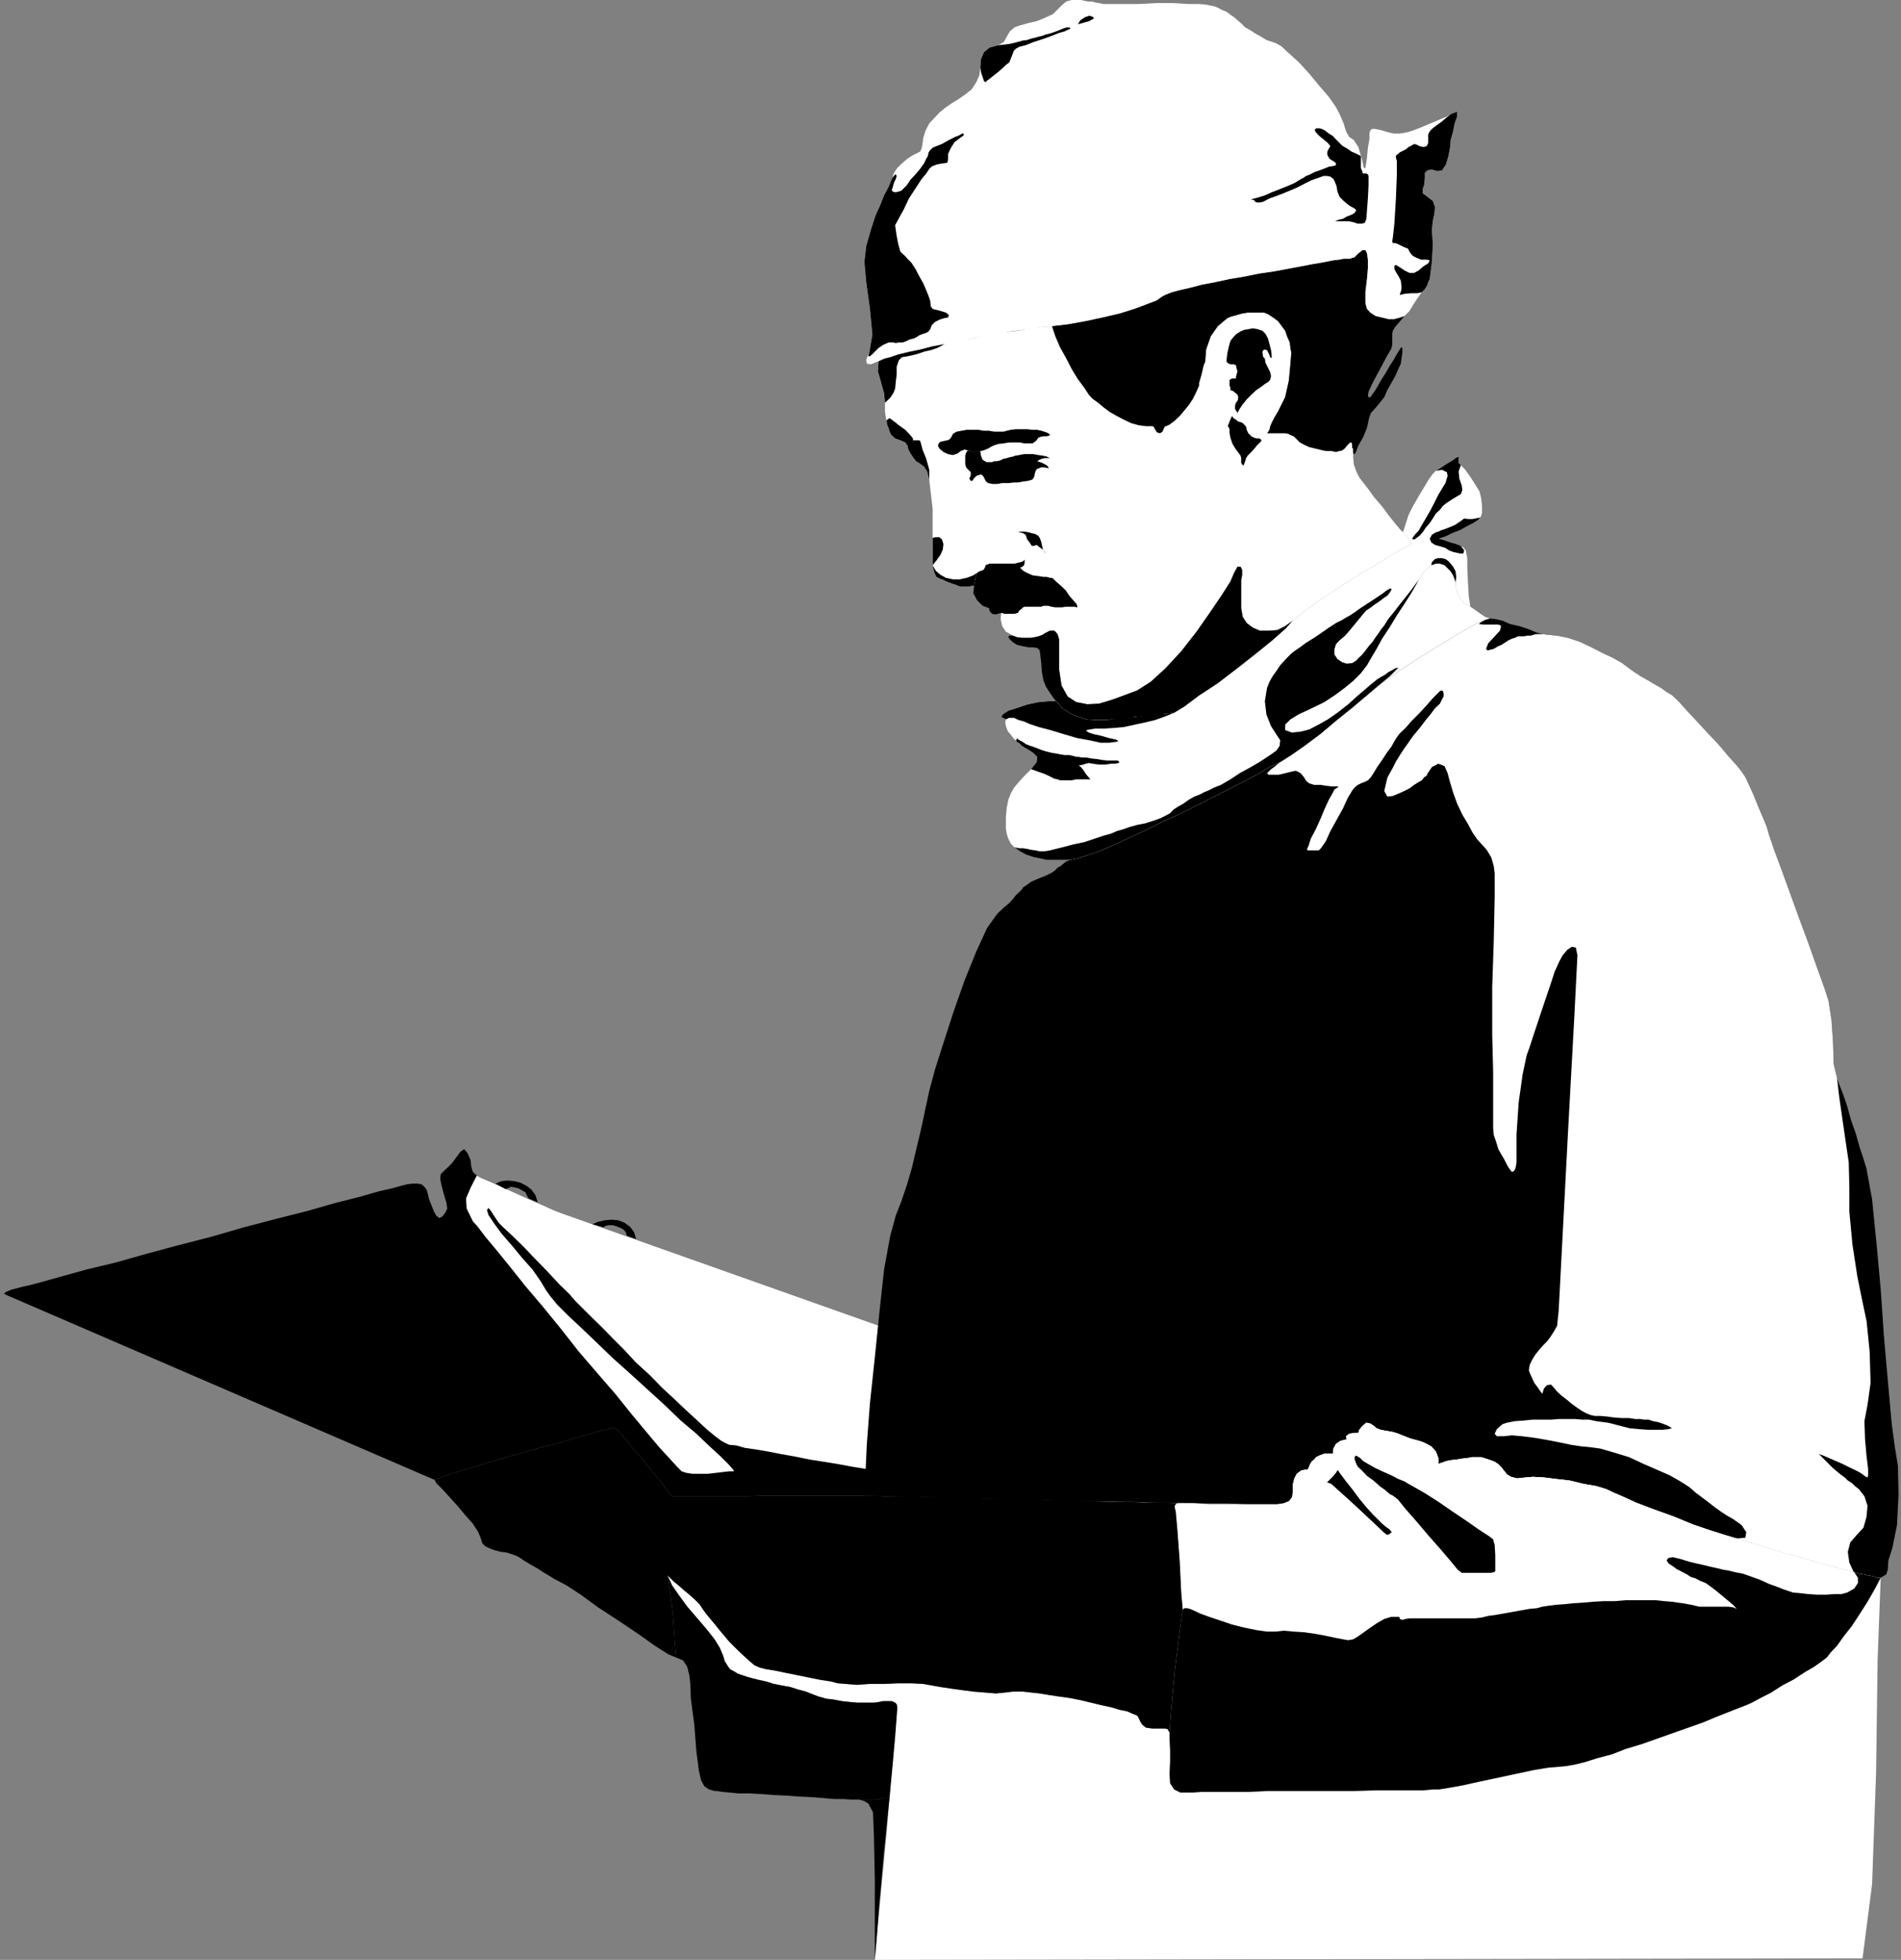 <?xml version="1.0" encoding="UTF-8" standalone="no"?>
<svg
   xmlns:ooo="http://xml.openoffice.org/svg/export"
   xmlns:dc="http://purl.org/dc/elements/1.1/"
   xmlns:cc="http://creativecommons.org/ns#"
   xmlns:rdf="http://www.w3.org/1999/02/22-rdf-syntax-ns#"
   xmlns:svg="http://www.w3.org/2000/svg"
   xmlns="http://www.w3.org/2000/svg"
   xmlns:sodipodi="http://sodipodi.sourceforge.net/DTD/sodipodi-0.dtd"
   xmlns:inkscape="http://www.inkscape.org/namespaces/inkscape"
   version="1.2"
   width="61.8mm"
   height="63.7mm"
   viewBox="0 0 6180 6370"
   preserveAspectRatio="xMidYMid"
   xml:space="preserve"
   id="svg157"
   sodipodi:docname="surgeon1.svg"
   style="fill-rule:evenodd;stroke-width:28.222;stroke-linejoin:round"
   inkscape:version="0.92.5 (2060ec1f9f, 2020-04-08)"><rect x="0" y="0" width="6180" height="6370" fill="#808080" stroke="none"/><sodipodi:namedview
   pagecolor="#ffffff"
   bordercolor="#666666"
   borderopacity="1"
   objecttolerance="10"
   gridtolerance="10"
   guidetolerance="10"
   inkscape:pageopacity="0"
   inkscape:pageshadow="2"
   inkscape:window-width="664"
   inkscape:window-height="487"
   id="namedview159"
   showgrid="false"
   inkscape:zoom="0.2102413"
   inkscape:cx="116.7874"
   inkscape:cy="120.37795"
   inkscape:window-x="0"
   inkscape:window-y="0"
   inkscape:window-maximized="0"
   inkscape:current-layer="svg157" />
 <defs
   class="ClipPathGroup"
   id="defs8">
  <clipPath
   id="presentation_clip_path"
   clipPathUnits="userSpaceOnUse">
   <rect
   x="0"
   y="0"
   width="21000"
   height="29700"
   id="rect2" />
  </clipPath>
  <clipPath
   id="presentation_clip_path_shrink"
   clipPathUnits="userSpaceOnUse">
   <rect
   x="21"
   y="29"
   width="20958"
   height="29641"
   id="rect5" />
  </clipPath>
 </defs>
 <defs
   class="TextShapeIndex"
   id="defs12">
  <g
   ooo:slide="id1"
   ooo:id-list="id3"
   id="g10" />
 </defs>
 <defs
   class="EmbeddedBulletChars"
   id="defs44">
  <g
   id="bullet-char-template-57356"
   transform="matrix(4.8828125e-4,0,0,-4.8828125e-4,0,0)">
   <path
   d="M 580,1141 1163,571 580,0 -4,571 Z"
   id="path14"
   inkscape:connector-curvature="0" />
  </g>
  <g
   id="bullet-char-template-57354"
   transform="matrix(4.8828125e-4,0,0,-4.8828125e-4,0,0)">
   <path
   d="M 8,1128 H 1137 V 0 H 8 Z"
   id="path17"
   inkscape:connector-curvature="0" />
  </g>
  <g
   id="bullet-char-template-10146"
   transform="matrix(4.8828125e-4,0,0,-4.8828125e-4,0,0)">
   <path
   d="M 174,0 602,739 174,1481 1456,739 Z M 1358,739 309,1346 659,739 Z"
   id="path20"
   inkscape:connector-curvature="0" />
  </g>
  <g
   id="bullet-char-template-10132"
   transform="matrix(4.8828125e-4,0,0,-4.8828125e-4,0,0)">
   <path
   d="M 2015,739 1276,0 H 717 l 543,543 H 174 v 393 h 1086 l -543,545 h 557 z"
   id="path23"
   inkscape:connector-curvature="0" />
  </g>
  <g
   id="bullet-char-template-10007"
   transform="matrix(4.8828125e-4,0,0,-4.8828125e-4,0,0)">
   <path
   d="m 0,-2 c -7,16 -16,29 -25,39 l 381,530 c -94,256 -141,385 -141,387 0,25 13,38 40,38 9,0 21,-2 34,-5 21,4 42,12 65,25 l 27,-13 111,-251 280,301 64,-25 24,25 c 21,-10 41,-24 62,-43 C 886,937 835,863 770,784 769,783 710,716 594,584 L 774,223 c 0,-27 -21,-55 -63,-84 l 16,-20 C 717,90 699,76 672,76 641,76 570,178 457,381 L 164,-76 c -22,-34 -53,-51 -92,-51 -42,0 -63,17 -64,51 -7,9 -10,24 -10,44 0,9 1,19 2,30 z"
   id="path26"
   inkscape:connector-curvature="0" />
  </g>
  <g
   id="bullet-char-template-10004"
   transform="matrix(4.8828125e-4,0,0,-4.8828125e-4,0,0)">
   <path
   d="M 285,-33 C 182,-33 111,30 74,156 52,228 41,333 41,471 c 0,78 14,145 41,201 34,71 87,106 158,106 53,0 88,-31 106,-94 l 23,-176 c 8,-64 28,-97 59,-98 l 735,706 c 11,11 33,17 66,17 42,0 63,-15 63,-46 V 965 c 0,-36 -10,-64 -30,-84 L 442,47 C 390,-6 338,-33 285,-33 Z"
   id="path29"
   inkscape:connector-curvature="0" />
  </g>
  <g
   id="bullet-char-template-9679"
   transform="matrix(4.8828125e-4,0,0,-4.8828125e-4,0,0)">
   <path
   d="M 813,0 C 632,0 489,54 383,161 276,268 223,411 223,592 c 0,181 53,324 160,431 106,107 249,161 430,161 179,0 323,-54 432,-161 108,-107 162,-251 162,-431 0,-180 -54,-324 -162,-431 C 1136,54 992,0 813,0 Z"
   id="path32"
   inkscape:connector-curvature="0" />
  </g>
  <g
   id="bullet-char-template-8226"
   transform="matrix(4.8828125e-4,0,0,-4.8828125e-4,0,0)">
   <path
   d="m 346,457 c -73,0 -137,26 -191,78 -54,51 -81,114 -81,188 0,73 27,136 81,188 54,52 118,78 191,78 73,0 134,-26 185,-79 51,-51 77,-114 77,-187 0,-75 -25,-137 -76,-188 -50,-52 -112,-78 -186,-78 z"
   id="path35"
   inkscape:connector-curvature="0" />
  </g>
  <g
   id="bullet-char-template-8211"
   transform="matrix(4.8828125e-4,0,0,-4.8828125e-4,0,0)">
   <path
   d="M -4,459 H 1135 V 606 H -4 Z"
   id="path38"
   inkscape:connector-curvature="0" />
  </g>
  <g
   id="bullet-char-template-61548"
   transform="matrix(4.8828125e-4,0,0,-4.8828125e-4,0,0)">
   <path
   d="m 173,740 c 0,163 58,303 173,419 116,115 255,173 419,173 163,0 302,-58 418,-173 116,-116 174,-256 174,-419 0,-163 -58,-303 -174,-418 C 1067,206 928,148 765,148 601,148 462,206 346,322 231,437 173,577 173,740 Z"
   id="path41"
   inkscape:connector-curvature="0" />
  </g>
 </defs>
 <g
   id="g49"
   transform="translate(-7410,-11665)">
  <g
   id="id2"
   class="Master_Slide">
   <g
   id="bg-id2"
   class="Background" />
   <g
   id="bo-id2"
   class="BackgroundObjects" />
  </g>
 </g>
 <g
   class="SlideGroup"
   id="g155"
   transform="translate(-7410,-11665)">
  <g
   id="g153">
   <g
   id="container-id1">
    <g
   id="id1"
   class="Slide"
   clip-path="url(#presentation_clip_path)">
     <g
   class="Page"
   id="g149">
      <g
   class="Graphic"
   id="g147">
       <g
   id="id3">
        <rect
   class="BoundingBox"
   x="7410"
   y="11665"
   width="6180"
   height="6370"
   id="rect51"
   style="fill:none;stroke:none" />
        <defs
   id="defs56">
         <clipPath
   id="clip_path_1"
   clipPathUnits="userSpaceOnUse">
          <path
   d="m 7410,11665 h 6179 v 6369 H 7410 Z"
   id="path53"
   inkscape:connector-curvature="0" />
         </clipPath>
        </defs>
        <g
   clip-path="url(#clip_path_1)"
   id="g144">
         <path
   d="m 9229,15606 1256,445 33,7 38,13 43,15 46,15 46,16 43,17 38,16 33,15 15,8 21,7 22,10 26,10 28,11 28,12 33,13 33,10 35,13 33,13 36,10 36,10 35,10 33,8 33,7 33,5 61,8 64,8 61,7 58,8 51,5 46,5 35,5 26,3 20,5 25,7 28,11 28,12 28,10 23,13 20,10 13,10 -5,11 -28,12 -46,18 -55,18 -59,15 -53,15 -41,11 -23,5 v 0 h -46 -53 l -61,-3 h -69 l -76,-2 h -81 l -86,-3 -89,-2 h -94 l -97,-3 -99,-3 -99,-2 -99,-3 -99,-2 -97,-3 -97,-2 h -17 -28 -36 -40 -46 -51 -53 -54 l -53,2 h -54 -48 -43 -38 -31 -20 -13 l -10,-10 -20,-28 -28,-35 -33,-41 -36,-41 -28,-35 -23,-26 -12,-7 -8,2 -20,5 -31,8 -35,10 -46,13 -48,15 -54,13 -53,15 -53,15 -54,15 -48,16 -43,12 -36,11 -28,10 -18,7 -7,3 -1390,-600 -10,-5 5,-5 18,-8 38,-10 23,-5 45,-12 64,-18 76,-21 92,-22 99,-28 104,-28 109,-28 107,-31 107,-28 99,-25 91,-26 79,-20 63,-18 44,-10 25,-7 23,-6 18,-2 h 15 l 13,2 7,6 5,5 5,7 3,10 5,21 8,20 7,18 8,15 10,8 10,-5 10,-13 6,-13 -3,-20 -8,-26 -7,-27 -5,-23 2,-16 10,-10 11,-10 15,-15 15,-20 13,-18 12,-8 11,13 10,23 2,20 5,18 13,12 15,8 31,13 40,18 44,20 45,20 41,18 33,15 z"
   id="path58"
   inkscape:connector-curvature="0"
   style="fill:#000000;stroke:none" />
         <path
   d="m 11872,16449 -13,-10 -20,-10 -23,-13 -28,-10 -28,-12 -28,-11 -25,-7 -20,-5 -26,-3 -35,-5 -46,-5 -51,-5 -58,-8 -61,-7 -64,-8 -61,-8 -33,-5 -33,-7 -33,-8 -35,-10 -36,-10 -36,-10 -33,-13 -35,-13 -33,-10 -33,-13 -28,-12 -28,-11 -26,-10 -22,-10 -21,-7 -15,-8 -33,-15 -38,-16 -43,-17 -46,-16 -46,-15 -43,-15 -38,-13 -33,-7 -1256,-445 -20,-8 -33,-15 -41,-18 -45,-20 -44,-20 -40,-18 -31,-13 -15,-8 -20,39 -15,35 2,33 20,41 16,18 25,33 36,43 43,53 51,64 56,66 58,71 58,74 61,71 59,68 53,66 49,59 43,51 35,38 23,25 13,13 15,5 20,3 h 26 25 l 26,-3 25,-3 18,-2 h 15 l -2,-5 -16,-18 -25,-25 -36,-33 -43,-41 -51,-43 -53,-51 -56,-51 -56,-51 -56,-50 -53,-51 -48,-46 -44,-41 -35,-35 -23,-28 -13,-18 -18,-30 -27,-39 -34,-38 -33,-40 -33,-38 -25,-34 -18,-27 -5,-16 5,-7 8,10 13,20 12,18 15,15 28,26 36,35 41,43 40,41 38,41 31,30 20,23 13,13 18,18 25,25 31,30 35,36 38,38 38,41 44,40 40,41 41,38 38,36 36,33 30,28 28,23 20,15 13,7 13,6 23,2 28,8 35,5 41,7 41,8 45,8 49,10 45,7 49,8 43,8 43,7 38,8 31,8 28,5 17,5 18,5 26,5 30,2 33,6 38,5 41,5 43,5 43,2 41,5 43,3 38,5 38,3 33,2 h 26 l 23,3 h 15 18 28 38 48 l 51,-3 h 56 61 l 61,-2 h 61 l 58,-3 h 56 l 51,-3 h 43 l 36,-2 25,-3 15,-2 23,-5 33,-8 38,-10 44,-10 45,-8 44,-7 40,-6 z"
   id="path60"
   inkscape:connector-curvature="0"
   style="fill:#ffffff;stroke:none" />
         <path
   d="m 9021,15512 18,-8 20,-2 23,2 20,5 21,11 15,12 13,18 7,23 -30,-13 -10,-20 -23,-13 -23,-5 -18,8 z"
   id="path62"
   inkscape:connector-curvature="0"
   style="fill:#000000;stroke:none" />
         <path
   d="m 9336,15644 18,-8 23,-5 20,-2 23,2 20,8 18,13 13,17 7,23 -30,-10 -3,-10 -5,-8 -10,-7 -13,-5 -15,-5 h -12 l -11,2 -7,5 z"
   id="path64"
   inkscape:connector-curvature="0"
   style="fill:#000000;stroke:none" />
         <path
   d="m 10830,12725 11,33 15,35 20,36 18,35 20,33 21,28 15,23 12,13 18,13 18,15 20,15 23,13 23,12 23,11 25,7 23,3 h 13 8 l 5,2 2,5 8,13 10,3 8,-5 7,-16 16,-7 17,-13 16,-15 15,-18 15,-18 13,-20 10,-20 10,-23 v -8 l 8,-28 7,-30 5,-11 3,-40 15,-43 23,-33 31,-26 12,-5 18,-5 18,-5 18,-3 h 17 18 18 l 13,5 17,11 16,12 12,16 11,15 7,20 8,18 2,18 3,15 -3,38 -5,53 -12,54 -23,46 -13,22 -8,16 -5,12 -2,10 -5,8 -3,3 h 3 12 11 12 10 11 l 10,2 10,5 8,3 7,7 13,13 15,8 15,7 21,5 12,3 13,3 13,2 h 15 l 13,3 10,-3 10,-2 8,-6 10,-12 8,-8 h 5 l 2,10 v 8 l 3,2 v 0 6 22 l 2,23 8,23 10,20 10,13 18,23 20,28 26,30 23,31 20,25 15,18 10,10 8,8 8,10 5,8 5,7 2,3 v 0 2 l -5,3 -15,8 -36,20 -50,30 -61,36 -64,41 -61,40 -53,38 -41,33 -25,18 -26,13 -28,2 h -28 l -23,-10 -20,-15 -13,-20 -5,-28 v -48 -28 -16 l 3,-15 v -18 l -5,-10 h -10 l -11,20 -12,28 -28,44 -38,56 -44,63 -50,64 -51,55 -48,44 -44,28 -40,15 -41,15 -43,13 -38,2 -36,-7 -28,-18 -20,-36 -8,-53 v -36 -22 -21 -18 l -5,-17 -10,-11 h -15 l -16,8 -7,5 -13,5 -13,3 -12,2 h -16 -15 l -15,-2 -13,-5 -23,-13 -12,-18 -5,-23 2,-20 -18,3 h -12 l -8,-8 -2,-10 -21,-8 -18,-18 -12,-22 2,-26 -15,3 h -15 -16 l -12,-5 -10,-3 -13,-5 -8,-3 -10,-5 -13,-5 -10,-5 -7,-15 -5,-23 v -20 -21 -22 -26 -43 -51 l -6,-51 -5,-43 -7,-28 -10,-15 -13,-10 -13,-8 -10,-13 -8,-12 -7,-13 -3,-13 -7,-10 -16,-7 -17,-6 -13,-12 -5,-10 -3,-11 -5,-12 -2,-13 -3,-15 -2,-15 v -16 -12 l -3,-31 -10,-36 -10,-35 2,-33 13,-5 18,-8 23,-7 28,-6 30,-7 33,-8 36,-10 38,-8 48,-10 48,-7 49,-11 48,-7 43,-5 41,-8 38,-5 z"
   id="path66"
   inkscape:connector-curvature="0"
   style="fill:#ffffff;stroke:none" />
         <path
   d="m 10889,14460 23,-5 33,-10 38,-13 46,-20 50,-23 56,-26 56,-28 59,-27 56,-28 55,-28 51,-26 49,-25 40,-21 33,-20 26,-13 15,-7 33,-21 43,-30 51,-38 53,-43 51,-41 43,-38 33,-28 18,-15 20,-13 39,-28 50,-33 61,-38 59,-36 56,-33 43,-23 25,-7 18,2 23,5 25,11 31,7 30,10 26,11 20,5 15,2 31,3 35,7 39,13 38,18 35,18 36,17 28,16 20,15 18,13 23,15 23,13 20,12 23,13 18,13 17,10 11,10 15,15 25,28 31,33 35,38 36,38 30,36 28,31 16,20 12,18 13,28 15,33 13,33 15,35 13,31 8,28 7,20 10,30 21,56 28,77 30,83 33,89 28,79 23,64 13,40 10,64 5,74 2,68 11,46 7,20 13,33 13,38 12,44 16,45 12,43 13,39 10,33 18,99 15,150 13,142 5,71 5,76 13,148 13,144 10,74 10,61 2,94 -5,99 -15,74 -13,41 -2,30 -5,15 -18,11 h -5 -8 l -7,-3 -11,-3 -12,-2 -13,-3 -15,-2 -15,-5 -51,-13 -56,-15 -59,-18 -58,-15 -53,-16 -46,-15 -36,-10 -23,-8 h -2 l -33,-10 -48,-15 -59,-20 -63,-26 -64,-23 -58,-22 -46,-21 -28,-12 -23,-11 -33,-10 -41,-7 -45,-11 -44,-5 -40,-5 -36,-2 -23,2 -28,3 -20,-5 -13,-8 -12,-15 -6,-8 -10,-10 -12,-8 -13,-5 -15,-5 -16,-5 h -15 -15 l -15,3 -18,2 -18,3 -18,2 -15,3 -13,5 -10,3 -2,5 v -23 l -8,-21 -15,-17 -21,-11 -12,-5 -18,-5 -18,-5 -18,-7 -20,-8 -15,-5 -15,-3 -13,-2 -15,-3 -13,-5 -8,-7 -12,-8 -13,-3 -13,11 -10,12 -3,10 h -12 l -18,3 -10,8 2,10 -20,5 -15,10 -8,15 -2,16 h -18 l -13,2 -13,5 -10,5 -7,8 -8,7 -5,8 -3,8 -5,10 h -2 -5 l -13,2 -15,11 -8,15 -5,20 v 23 0 l -3,18 -10,13 -17,7 -21,3 h -46 -53 l -61,-3 h -69 l -76,-2 h -81 l -86,-3 -89,-2 h -94 l -97,-3 -99,-3 -99,-2 -99,-3 -99,-2 -97,-3 -97,-2 3,-61 5,-107 10,-132 16,-150 15,-147 15,-138 20,-109 18,-66 18,-46 18,-53 17,-58 13,-56 13,-54 10,-45 8,-39 5,-22 7,-33 18,-67 28,-88 33,-102 36,-102 38,-94 35,-76 33,-46 21,-20 18,-15 12,-13 10,-13 11,-10 7,-7 5,-8 8,-5 18,-13 18,-8 17,-7 13,-5 10,-5 10,-5 11,-8 7,-8 10,-5 8,-7 10,-8 13,-5 h 7 -5 l -5,3 z"
   id="path68"
   inkscape:connector-curvature="0"
   style="fill:#000000;stroke:none" />
         <path
   d="m 10254,18035 12,-137 26,-272 22,-272 13,-140 -2,-10 -5,-5 -11,-5 h -12 -16 l -15,3 -15,2 h -15 -18 -20 l -23,-2 -28,-3 -26,-5 -25,-3 -25,-7 -21,-8 -20,-8 -26,-7 -25,-8 -28,-5 -25,-5 -26,-8 -23,-5 -20,-5 -18,-5 -15,-5 -15,-5 -13,-8 -13,-7 -7,-10 -10,-16 -5,-17 -11,-26 -17,-28 -26,-33 -30,-35 -31,-36 -28,-38 -23,-33 -15,-33 8,8 12,12 16,13 17,15 18,15 18,16 15,15 10,15 13,18 21,25 25,31 28,33 30,30 28,26 23,20 18,8 20,5 31,5 33,7 40,8 39,8 35,7 33,5 23,6 25,2 36,3 41,-3 h 48 l 46,-2 h 43 l 38,2 28,5 28,5 33,5 36,5 38,5 38,3 35,3 31,-3 25,-3 h 13 20 l 26,3 28,3 30,5 33,5 36,5 35,7 33,8 33,8 33,7 26,8 25,5 18,8 13,5 5,5 7,15 6,10 12,10 21,3 h 22 18 l 10,2 6,11 v 20 l 2,36 v 40 l -2,38 2,31 13,20 20,10 h 26 15 l 28,-2 h 40 51 61 l 64,-3 h 68 71 72 71 l 66,-2 h 61 51 45 l 31,-3 h 20 l 31,-5 45,-8 54,-12 61,-13 61,-13 56,-12 48,-8 38,-3 20,-2 28,-5 33,-8 41,-13 46,-12 46,-18 50,-15 51,-18 51,-18 51,-18 48,-17 43,-18 38,-15 33,-13 26,-10 18,-8 28,-15 35,-18 36,-23 38,-20 35,-23 31,-18 25,-18 16,-12 12,-16 21,-22 22,-31 26,-33 25,-38 26,-41 23,-40 20,-38 -10,266 -5,369 -13,361 -31,241 z"
   id="path70"
   inkscape:connector-curvature="0"
   style="fill:#ffffff;stroke:none" />
         <path
   d="m 13438,16775 -51,-13 -56,-15 -59,-18 -58,-15 -53,-16 -46,-15 -36,-10 -23,-8 h 3 l 25,-2 3,-18 -15,-23 -28,-20 -18,-10 -20,-13 -21,-15 -23,-18 -20,-15 -20,-15 -18,-16 -15,-10 -21,-13 -30,-17 -41,-18 -46,-20 -45,-21 -49,-15 -45,-13 -38,-5 -23,-2 -33,-5 -38,-8 -41,-8 -41,-7 -40,-5 -33,-3 -26,3 h -23 l -7,-8 7,-15 18,-16 15,-5 26,-5 28,-2 30,-3 h 31 30 l 23,-2 h 18 15 20 l 23,2 h 23 l 23,5 23,3 15,2 13,3 30,8 28,7 31,3 28,2 h 28 20 l 18,-2 12,-3 -7,-5 -10,-5 -13,-5 -15,-5 -16,-3 -15,-5 h -15 l -13,-2 h -15 l -20,-3 h -23 l -26,-2 -22,-3 -23,-2 h -18 l -13,-3 -13,-5 -15,-8 -15,-10 -18,-13 -18,-15 -17,-13 -13,-12 -8,-10 -12,-13 -13,2 -10,11 -5,17 -8,-10 -8,-12 -10,-13 -12,-26 -6,-15 3,-18 8,-17 10,-16 12,-15 13,-15 13,-13 10,-13 13,-20 10,-18 2,-20 3,-28 10,-191 20,-383 21,-384 10,-198 -5,-25 -13,-3 -15,10 -15,18 -10,18 -16,35 -15,46 -18,53 -18,54 -17,51 -13,40 -10,28 -13,61 -13,92 -7,104 v 91 l -3,18 -5,10 -7,3 -8,-10 -8,-13 -5,-10 -5,-10 -8,-13 -10,-18 -7,-23 -8,-23 -2,-23 v -63 -119 l -3,-120 v -71 -86 l 5,-148 3,-145 v -76 l -3,-23 -8,-28 -15,-25 -18,-20 -12,-13 -16,-23 -15,-28 -18,-30 -17,-36 -13,-36 -10,-33 -8,-30 -10,-23 -20,-8 -21,11 -15,22 -2,6 -8,5 -8,10 -12,7 -13,8 -13,10 -15,8 -15,7 -26,11 -18,2 -10,-18 10,-43 8,-15 10,-18 10,-20 13,-21 13,-20 13,-18 10,-15 10,-13 10,-12 13,-16 15,-20 15,-18 15,-20 16,-15 7,-15 5,-8 v -10 l -2,-8 -5,-2 -5,2 -8,8 -15,15 -20,23 -23,25 -26,26 -20,23 -18,17 -10,13 -8,13 -10,18 -15,20 -15,23 -16,23 -12,20 -10,15 -8,8 -10,5 -13,5 -10,5 -10,8 -8,10 -15,25 -15,33 -21,38 -20,36 -15,33 -16,23 -7,7 h -10 -13 -13 l -2,-5 5,-10 7,-23 16,-30 15,-33 15,-36 13,-28 13,-23 5,-10 7,-5 5,-2 v -3 h -5 -15 l -18,-2 -20,-3 h -20 l -16,-5 -10,-8 -7,-12 -11,-13 -15,-8 -15,3 -20,5 -21,5 h -23 -10 l -5,-5 5,-5 8,-8 10,-7 13,-11 10,-7 33,-21 43,-30 51,-38 51,-43 51,-41 45,-38 33,-28 18,-15 20,-13 39,-28 50,-33 61,-38 59,-36 56,-33 43,-23 25,-7 18,2 23,5 25,11 31,7 30,10 26,11 20,5 15,2 31,3 35,7 39,13 38,18 35,18 36,17 28,16 20,15 18,13 23,15 23,13 20,12 23,13 18,13 17,10 11,10 15,15 25,28 31,33 35,38 36,38 30,36 28,31 16,20 12,18 13,28 15,33 13,33 15,35 13,31 8,28 7,20 10,30 21,56 28,77 30,83 33,89 28,79 23,64 13,40 10,64 5,74 2,68 11,46 7,61 15,104 16,109 2,82 v 78 l 10,107 16,104 15,74 15,71 10,99 3,102 -10,71 -10,53 2,59 5,56 5,40 v 21 l -2,7 -5,-2 -11,-8 -7,-5 -15,-8 -21,-10 -20,-10 -23,-10 -23,-10 -18,-8 -15,-5 13,13 15,15 18,18 18,15 10,8 10,7 10,10 13,8 10,10 13,10 10,13 8,10 10,31 -3,35 -10,36 -23,25 -20,23 -8,31 5,35 13,28 z"
   id="path72"
   inkscape:connector-curvature="0"
   style="fill:#ffffff;stroke:none" />
         <path
   d="m 13438,16775 -51,-13 -56,-15 -59,-18 -58,-15 -53,-16 -46,-15 -36,-10 -23,-8 h -2 l -33,-10 -48,-15 -59,-20 -63,-26 -64,-23 -58,-22 -46,-21 -28,-12 -23,-11 -33,-10 -41,-7 -45,-11 -44,-5 -40,-5 -36,-2 -23,2 -28,3 -20,-5 -13,-8 -12,-15 -6,-8 -10,-10 -12,-8 -13,-5 -15,-5 -16,-5 h -15 -15 l -15,3 -18,2 -18,3 -18,2 -15,3 -13,5 -10,3 -2,5 v -23 l -8,-21 -15,-17 -21,-11 -12,-5 -18,-5 -18,-5 -18,-7 -20,-8 -15,-5 -15,-3 -13,-2 -15,-3 -13,-5 -8,-7 -12,-8 -13,-3 -13,11 -10,12 -3,10 h -12 l -18,3 -10,8 2,10 -20,5 -15,10 -8,15 -2,16 h -18 l -13,2 -13,5 -10,5 -7,8 -8,7 -5,8 -3,8 -5,10 h -2 -5 l -13,2 -15,11 -8,15 -5,20 v 23 25 33 l 13,28 33,21 20,5 15,10 13,10 13,10 7,10 11,13 5,10 7,8 10,10 13,15 15,21 16,20 17,20 16,18 15,18 13,10 17,15 11,10 12,11 15,10 18,10 10,10 8,13 3,13 2,7 8,3 10,-3 13,-2 h 12 26 33 38 38 36 30 l 23,-3 20,-5 23,-3 28,-5 28,-5 28,-5 28,-5 23,-2 18,-5 20,-3 23,-3 28,-2 28,-3 33,-2 33,-3 35,-2 h 36 l 36,-3 h 33 33 30 l 28,3 25,2 21,3 15,2 28,5 25,6 h 26 25 23 20 l 16,2 12,5 -12,-13 -18,-15 -18,-15 -18,-15 -17,-13 -18,-13 -18,-7 -15,-8 -16,-5 -12,-8 -10,-5 -13,-7 -10,-5 -8,-6 -10,-7 -8,-5 -7,-10 5,-8 15,-3 25,6 16,5 17,5 21,5 23,5 20,5 23,5 20,5 18,3 20,5 26,5 28,10 28,10 28,13 28,10 20,8 15,5 15,5 23,2 26,3 30,2 h 28 l 28,-2 h 23 l 18,-5 23,-13 12,-18 v -17 z"
   id="path74"
   inkscape:connector-curvature="0"
   style="fill:#ffffff;stroke:none" />
         <path
   d="m 11212,17296 5,-72 12,-129 16,-127 10,-71 v 0 l -5,-54 -5,-104 -8,-107 -5,-55 -3,-11 v -7 l 3,-5 7,-5 3,2 h 51 l 48,3 h 46 43 38 36 30 28 l 21,-3 17,-7 10,-13 3,-18 v 0 -23 l 5,-20 8,-15 15,-11 13,-2 h 5 2 l 5,-10 3,-8 5,-8 8,-7 7,-8 10,-5 13,-5 13,-2 h 18 l 2,-16 8,-15 15,-10 20,-5 -2,-10 10,-8 18,-3 h 12 l 3,-10 10,-12 13,-11 13,3 12,8 8,7 13,5 15,3 13,2 15,3 15,5 20,8 18,7 18,5 18,5 12,5 21,11 15,17 8,21 v 23 l 2,-5 10,-3 13,-5 15,-3 18,-2 18,-3 18,-2 15,-3 h 15 15 l 16,5 15,5 13,5 12,8 10,10 6,8 12,15 13,8 20,5 28,-3 23,-2 36,2 40,5 44,5 45,11 41,7 33,10 23,11 28,12 46,21 58,22 64,23 63,26 59,20 48,15 33,10 h 2 l 23,8 36,10 46,15 53,16 58,15 59,18 56,15 51,13 15,5 15,2 13,3 12,2 11,3 7,3 h 8 5 l -20,38 -23,40 -26,41 -25,38 -26,33 -22,31 -21,22 -12,16 -16,12 -25,18 -31,18 -35,23 -38,20 -36,23 -35,18 -28,15 -18,8 -26,10 -33,13 -38,15 -43,18 -48,17 -51,18 -51,18 -51,18 -50,15 -46,18 -46,12 -41,13 -33,8 -28,5 -20,2 -38,3 -48,8 -56,12 -61,13 -61,13 -54,12 -45,8 -31,5 h -20 l -31,3 h -45 -51 -61 l -66,2 h -71 -72 -71 -68 l -64,3 h -61 -51 -40 l -28,2 h -15 -26 l -20,-10 -13,-20 -2,-31 2,-38 v -40 l -2,-36 z"
   id="path76"
   inkscape:connector-curvature="0"
   style="fill:#ffffff;stroke:none" />
         <path
   d="m 11959,16920 2,7 8,3 10,-3 13,-2 h 12 26 33 38 38 36 30 l 23,-3 20,-5 23,-3 28,-5 28,-5 28,-5 28,-5 23,-2 18,-5 20,-3 23,-3 28,-2 28,-3 33,-2 33,-3 35,-2 h 36 l 36,-3 h 33 33 30 l 28,3 25,2 21,3 15,2 28,5 25,6 h 26 25 23 20 l 16,2 12,5 -12,-13 -18,-15 -18,-15 -18,-15 -17,-13 -18,-13 -18,-7 -15,-8 -16,-5 -12,-8 -10,-5 -13,-7 -10,-5 -8,-6 -10,-7 -8,-5 -7,-10 5,-8 15,-3 25,6 16,5 17,5 21,5 23,5 20,5 23,5 20,5 18,3 20,5 26,5 28,10 28,10 28,13 28,10 20,8 15,5 15,5 23,2 26,3 30,2 h 28 l 28,-2 h 23 l 18,-5 23,-13 12,-18 v -17 l -12,-18 v 0 l 15,5 15,2 13,3 12,2 11,3 7,3 h 8 5 l -20,38 -23,40 -26,41 -25,38 -26,33 -22,31 -21,22 -12,16 -16,12 -25,18 -31,18 -35,23 -38,20 -36,23 -35,18 -28,15 -18,8 -26,10 -33,13 -38,15 -43,18 -48,17 -51,18 -51,18 -51,18 -50,15 -46,18 -46,12 -41,13 -33,8 -28,5 -20,2 -38,3 -48,8 -56,12 -61,13 -61,13 -54,12 -45,8 -31,5 h -20 l -31,3 h -45 -51 -61 l -66,2 h -71 -72 -71 -68 l -64,3 h -61 -51 -40 l -28,2 h -15 -26 l -20,-10 -13,-20 -2,-31 2,-38 v -40 l -2,-36 v -20 l 5,-72 12,-129 16,-127 10,-71 5,-5 h 10 l 8,2 12,5 21,10 30,11 36,12 38,13 40,10 39,8 35,5 h 28 l 26,-3 33,3 33,2 35,5 33,6 33,7 26,5 17,3 16,-3 17,-10 18,-13 21,-15 22,-15 23,-13 23,-7 z"
   id="path78"
   inkscape:connector-curvature="0"
   style="fill:#000000;stroke:none" />
         <path
   d="m 9608,17052 23,10 13,20 7,28 3,26 2,50 11,84 7,89 8,61 7,31 11,20 15,10 18,5 h 7 l 18,3 23,2 30,3 h 36 l 38,2 38,3 43,2 41,3 41,2 38,3 35,3 h 31 l 23,2 h 18 10 12 13 13 15 l 13,-2 12,-3 h 11 l 10,-3 10,-106 8,-89 5,-66 2,-31 -2,-10 -5,-5 -11,-5 h -12 -16 l -15,3 -15,2 h -15 -18 -20 l -23,-2 -28,-3 -26,-5 -25,-3 -25,-7 -21,-8 -20,-8 -26,-7 -25,-8 -28,-5 -25,-5 -26,-8 -23,-5 -20,-5 -18,-5 -15,-5 -15,-5 -13,-8 -13,-7 -7,-10 -10,-16 -5,-17 -11,-26 -17,-28 -26,-33 -30,-35 -31,-36 -28,-38 -23,-33 -15,-33 10,63 8,74 5,74 z"
   id="path80"
   inkscape:connector-curvature="0"
   style="fill:#000000;stroke:none" />
         <path
   d="m 11819,16422 -5,-13 v -10 l 5,-3 13,8 10,10 17,10 23,13 26,12 25,11 23,12 20,8 13,8 18,10 35,20 44,28 45,31 49,33 40,28 31,20 13,10 5,18 2,33 v 33 20 l -5,3 -10,2 h -18 -18 -20 -18 -12 -8 l -13,-10 -23,-28 -35,-41 -38,-43 -38,-45 -36,-41 -25,-31 -16,-12 -10,-5 -15,-13 -18,-13 -20,-18 -21,-15 -17,-18 -13,-12 z"
   id="path82"
   inkscape:connector-curvature="0"
   style="fill:#000000;stroke:none" />
         <path
   d="m 11745,16462 8,-10 5,-8 h 2 l 3,5 8,11 15,20 20,25 23,31 23,28 23,25 18,18 10,10 12,10 11,8 7,8 3,2 h -3 l -2,3 -8,5 h -5 l -10,-8 -21,-20 -30,-28 -33,-31 -36,-33 -28,-25 -22,-20 -13,-5 -3,2 5,-5 8,-8 z"
   id="path84"
   inkscape:connector-curvature="0"
   style="fill:#000000;stroke:none" />
         <path
   d="m 12441,13728 -15,-2 -20,-5 -26,-11 -30,-10 -31,-7 -25,-11 -23,-5 -18,-2 -15,5 -15,8 -5,5 13,2 h 12 15 13 10 l 8,3 v 7 l -3,10 -12,13 -26,28 -7,18 5,5 20,-5 13,-8 12,-5 11,-7 12,-8 11,-5 10,-3 10,-5 h 10 10 l 10,-2 h 11 l 10,-3 7,-2 h 13 10 z"
   id="path86"
   inkscape:connector-curvature="0"
   style="fill:#000000;stroke:none" />
         <path
   d="m 10203,17514 h 12 13 13 15 l 13,-2 12,-3 h 11 l 10,-3 -18,176 -15,168 -10,127 -5,58 v -102 -157 l -3,-148 -3,-73 -7,-13 -8,-15 -13,-8 z"
   id="path88"
   inkscape:connector-curvature="0"
   style="fill:#000000;stroke:none" />
         <path
   d="m 11976,12692 -15,5 -18,5 h -20 l -20,-5 -21,-5 -17,-11 -11,-12 -5,-18 v -38 l 5,-41 3,-35 v -28 l -3,-21 -5,-10 h -10 l -10,8 -8,7 -7,8 -8,2 -7,3 h -8 -13 l -15,3 -18,2 -15,3 -26,5 -30,5 -36,7 -43,8 -43,8 -48,7 -49,10 -48,8 -46,10 -43,8 -38,10 -35,8 -26,7 -20,8 -10,5 -18,13 -31,12 -43,16 -48,15 -56,13 -56,12 -56,10 -51,6 11,33 15,35 20,36 18,35 20,33 21,28 15,23 12,13 18,13 18,15 20,15 23,13 23,12 23,11 25,7 23,3 h 13 8 l 5,2 2,5 8,13 10,3 8,-5 7,-16 16,-7 17,-13 16,-15 15,-18 15,-18 13,-20 10,-20 10,-23 v -8 l 8,-28 7,-30 5,-11 3,-40 15,-43 23,-33 31,-26 12,-5 18,-5 18,-5 18,-3 h 17 18 18 l 13,5 17,11 16,12 12,16 11,15 7,20 8,18 2,18 3,15 -3,38 -5,53 -12,54 -23,46 -13,22 -8,16 -5,12 -2,10 -5,8 -3,3 h 3 12 11 12 10 11 l 10,2 10,5 8,3 7,7 13,13 15,8 15,7 21,5 12,3 13,3 13,2 h 15 l 13,3 10,-3 10,-2 8,-6 10,-12 8,-8 h 5 l 2,10 v 8 l 3,2 v 0 6 7 l 2,5 5,-2 3,-8 7,-18 16,-28 12,-30 5,-23 3,-13 5,-12 10,-11 13,-15 8,-10 12,-15 10,-23 13,-23 13,-23 10,-23 8,-17 2,-16 3,-20 v -15 l -3,-3 -7,10 -8,13 -10,18 -13,20 -13,23 -15,23 -10,18 -10,17 -8,11 -7,10 h -6 l -2,-5 2,-13 13,-28 23,-43 23,-43 15,-26 3,-12 v -13 -10 -13 l 2,-10 8,-13 13,-15 z"
   id="path90"
   inkscape:connector-curvature="0"
   style="fill:#000000;stroke:none" />
         <path
   d="m 10431,13225 -7,-28 -10,-15 -13,-10 -13,-8 -10,-13 -8,-12 -7,-13 -3,-13 -7,-10 -16,-7 -17,-6 -13,-12 -5,-10 -3,-11 -5,-12 -2,-13 5,-5 5,-3 7,5 8,6 15,12 21,15 17,18 8,10 v 6 0 h 3 5 7 5 l 3,2 2,5 6,23 12,30 10,36 z"
   id="path92"
   inkscape:connector-curvature="0"
   style="fill:#000000;stroke:none" />
         <path
   d="m 10566,13062 h 10 15 l 16,3 h 18 l 17,3 h 16 15 l 10,-3 13,-3 17,-2 h 18 18 l 18,2 h 15 l 13,3 10,3 13,5 5,5 v 2 l -10,3 h -11 l -10,2 -7,3 -5,8 -6,5 -7,5 h -10 -11 -7 l -13,-3 h -18 -17 l -18,3 -18,2 -15,5 -10,5 -8,5 -8,3 -7,3 -10,2 h -11 -10 -10 l -10,-2 -10,-3 -8,3 -5,2 -10,8 -15,5 -16,-3 -15,-7 -13,-11 -5,-10 3,-7 5,-5 13,-3 10,-2 7,-3 6,-8 5,-10 12,-7 16,-3 17,-3 z"
   id="path94"
   inkscape:connector-curvature="0"
   style="fill:#000000;stroke:none" />
         <path
   d="m 10589,13525 5,-3 5,-2 h 3 l 5,-3 5,-7 2,-8 5,-2 8,-3 h 8 7 13 13 12 13 8 7 l 11,-3 10,-2 7,-3 5,-5 v 10 l -2,8 -5,5 -8,3 10,10 13,7 18,8 23,3 12,2 h 11 l 10,3 h 5 l 5,2 10,10 15,13 16,15 12,18 13,15 10,11 3,7 v 5 0 h -3 l -5,-2 h -10 -10 -10 l -11,2 h -10 -12 l -13,-2 -10,-3 h -8 -8 l -7,3 h -5 -10 -16 -12 -11 l -5,2 -5,5 -7,5 -5,8 -11,3 h -15 -18 l -10,-3 -18,5 -12,-2 -8,-8 -2,-10 -21,-8 -18,-18 -12,-22 2,-26 3,-13 2,-12 3,-10 z"
   id="path96"
   inkscape:connector-curvature="0"
   style="fill:#000000;stroke:none" />
         <path
   d="m 10485,12780 -38,8 -36,10 -33,8 -30,7 -28,6 -23,7 -18,8 -13,5 -2,33 10,35 10,36 3,31 17,-16 10,-15 6,-15 2,-21 3,-25 v -25 l 7,-21 10,-10 13,-2 15,-3 21,-5 23,-8 22,-5 21,-7 15,-8 z"
   id="path98"
   inkscape:connector-curvature="0"
   style="fill:#000000;stroke:none" />
         <path
   d="m 10589,13525 -15,10 -21,8 -23,5 h -22 l -23,-5 -18,-10 -15,-13 -10,-18 5,23 7,15 10,5 13,5 10,5 8,3 13,5 10,3 12,5 h 16 15 l 15,-3 3,-13 2,-12 3,-10 z"
   id="path100"
   inkscape:connector-curvature="0"
   style="fill:#000000;stroke:none" />
         <path
   d="m 11397,12839 3,-26 5,-22 5,-18 10,-13 10,-10 13,-8 12,-5 13,-2 15,-3 16,3 15,5 10,10 8,15 5,18 5,20 2,16 v 7 3 l -5,-3 -2,-7 -8,-16 -10,-2 -5,7 2,16 6,7 2,13 5,10 5,10 5,10 3,13 -3,13 -7,7 -10,6 -13,10 -15,10 -16,15 -15,15 -13,16 -10,15 -7,13 -8,-13 v -10 l 3,-10 5,-6 2,-7 v -8 l -2,-5 -8,-7 -8,-6 h -2 l -5,-2 v -8 l -3,-7 v -11 -7 l 8,-5 h 7 6 v -5 l 2,-8 3,-10 -3,-10 -2,-10 -8,-3 h -10 l -5,-2 -5,-3 z"
   id="path102"
   inkscape:connector-curvature="0"
   style="fill:#000000;stroke:none" />
         <path
   d="m 11415,13017 5,7 8,5 7,6 8,2 7,3 5,5 6,7 2,10 5,11 10,10 10,5 8,2 h 8 l 5,3 2,5 -5,5 -10,10 -8,10 -10,11 -7,7 -5,5 -5,8 -3,10 -3,8 -2,5 h -3 l -2,-3 -3,-5 v -7 -8 l -2,-8 -5,-7 -10,-13 -11,-18 -7,-20 -3,-18 v -10 l -2,-5 -3,-5 v -3 l 3,-5 2,-7 5,-11 z"
   id="path104"
   inkscape:connector-curvature="0"
   style="fill:#000000;stroke:none" />
         <path
   d="m 10442,13502 v -20 -21 -22 -26 l 10,-2 h 12 l 8,7 5,15 -2,18 -8,18 -13,18 z"
   id="path106"
   inkscape:connector-curvature="0"
   style="fill:#000000;stroke:none" />
         <path
   d="m 10719,13393 h 10 12 l 13,2 10,3 10,2 11,6 5,7 5,13 2,10 3,13 5,10 5,5 -10,-13 -10,-7 -10,-8 -8,3 h -8 l -7,-11 -8,-10 -3,-10 -2,-5 -8,-5 -10,-3 z"
   id="path108"
   inkscape:connector-curvature="0"
   style="fill:#000000;stroke:none" />
         <path
   d="m 10556,13129 10,2 h 10 10 11 l 2,15 5,13 13,8 h 18 l 7,-3 h 8 l 10,-2 13,-6 10,-2 10,-3 10,-2 8,-3 13,-2 15,-3 h 15 15 l 16,3 15,2 13,3 10,5 h -16 l -10,2 -7,3 -8,5 15,5 10,5 8,5 5,8 -15,-3 h -10 l -8,3 -7,3 -3,5 -3,10 -2,10 -5,8 -5,2 -10,3 -16,2 -15,3 h -15 l -15,2 h -13 -10 l -16,3 h -15 l -15,-3 -8,-7 -5,-11 -5,-7 -5,-3 -10,3 -5,2 -3,3 -5,5 -5,8 h -5 l -2,-3 -3,-5 3,-5 2,-8 v -5 l -2,-5 -3,-2 -5,-5 -5,-6 -3,-10 v -7 -11 -10 l 3,-10 z"
   id="path110"
   inkscape:connector-curvature="0"
   style="fill:#000000;stroke:none" />
         <path
   d="m 10843,13944 10,10 10,13 16,10 17,10 21,8 25,8 31,2 h 35 l 13,-2 h 20 l 26,-3 30,-5 33,-3 33,-2 33,-5 31,-3 33,-20 48,-36 61,-40 64,-49 61,-48 53,-43 43,-38 23,-26 -25,18 -26,13 -28,2 h -28 l -23,-10 -20,-15 -13,-20 -5,-28 v -48 -28 -16 l 3,-15 v -18 l -5,-10 h -10 l -11,20 -12,28 -28,44 -38,56 -44,63 -50,64 -51,55 -48,44 -44,28 -40,15 -41,15 -43,13 -38,2 -36,-7 -28,-18 -20,-36 -8,-53 v -36 -22 -21 -18 l -5,-17 -10,-11 h -15 l -16,8 -7,5 -13,5 -13,3 -12,2 h -16 -15 l -15,-2 -13,-5 h -10 l -5,2 3,8 10,10 15,10 13,3 10,2 15,3 h 15 l 13,2 8,8 2,15 3,26 2,28 5,28 8,20 8,13 7,10 8,12 z"
   id="path112"
   inkscape:connector-curvature="0"
   style="fill:#000000;stroke:none" />
         <path
   d="m 9608,17052 -5,-56 -5,-74 -8,-74 -10,-63 8,8 12,12 16,13 17,15 18,15 18,16 15,15 10,15 13,18 21,25 25,31 28,33 30,30 28,26 23,20 18,8 20,5 31,5 33,7 40,8 39,8 35,7 33,5 23,6 25,2 36,3 41,-3 h 48 l 46,-2 h 43 l 38,2 28,5 28,5 33,5 36,5 38,5 38,3 35,3 31,-3 25,-3 h 13 20 l 26,3 28,3 30,5 33,5 36,5 35,7 33,8 33,8 33,7 26,8 25,5 18,8 13,5 5,5 7,15 6,10 12,10 21,3 h 22 18 l 10,2 6,11 5,-72 12,-129 16,-127 10,-71 v 0 l -5,-54 -5,-104 -8,-107 -5,-55 -3,-11 v -7 l 3,-5 7,-5 3,2 -53,-2 h -59 l -58,-3 h -61 l -64,-2 -63,-3 h -64 l -66,-3 -68,-2 h -67 l -68,-3 -66,-2 h -66 l -69,-3 h -63 l -67,-2 h -17 -28 -36 -40 -46 -51 -53 -54 l -53,2 h -54 -48 -43 -38 -31 -20 -13 l -10,-10 -20,-28 -28,-35 -33,-41 -36,-41 -28,-35 -23,-26 -12,-7 -8,2 -20,5 -31,8 -35,10 -46,13 -48,15 -54,13 -53,15 -53,15 -54,15 -48,16 -43,12 -36,11 -28,10 -18,7 -7,3 5,10 18,18 23,25 28,31 25,30 25,28 18,28 8,20 5,16 10,10 15,7 16,6 20,5 18,2 15,5 15,5 10,5 16,11 20,12 23,13 20,13 20,12 18,11 10,5 28,15 46,30 56,41 66,43 64,43 55,39 44,28 z"
   id="path114"
   inkscape:connector-curvature="0"
   style="fill:#000000;stroke:none" />
         <path
   d="m 10271,12333 13,-33 15,-28 8,-20 5,-10 2,-10 6,-11 7,-10 10,-10 11,-10 12,-10 15,-10 16,-8 10,-5 5,-10 3,-15 2,-18 8,-26 12,-23 16,-17 17,-18 18,-15 23,-16 20,-12 23,-16 21,-17 15,-23 10,-23 3,-25 2,-26 13,-23 18,-15 25,-8 18,-10 10,-18 10,-17 15,-13 13,-5 18,-5 18,-5 23,-5 20,-8 18,-8 15,-7 10,-10 18,-18 15,-13 18,-5 h 20 10 l 13,3 10,2 h 13 l 10,3 13,2 13,3 h 12 23 36 48 l 53,-3 h 54 l 48,3 h 38 l 23,2 13,3 12,2 13,5 15,8 13,5 13,10 12,8 11,10 12,10 13,13 18,10 15,10 18,10 18,11 15,5 15,5 18,10 25,23 33,30 33,36 33,40 31,36 23,33 12,23 13,30 8,26 10,18 15,10 15,23 11,38 7,30 h 5 l 5,-33 3,-33 5,-28 v -20 l 3,-8 5,-5 h 10 l 15,3 8,2 10,3 7,2 11,3 10,2 h 10 10 l 13,-2 15,-3 20,-7 21,-8 23,-10 20,-8 23,-10 18,-7 12,-8 13,-5 8,-3 v 3 13 l -8,22 -5,26 -8,28 -2,25 -5,26 -8,28 -13,20 -15,2 -20,-5 -13,3 -8,8 v 17 l -2,21 -5,15 v 13 l 13,10 20,15 7,20 -2,23 -5,21 -3,30 3,48 -3,56 -7,56 -5,10 -3,10 -8,13 -10,10 -15,21 -13,20 -12,20 -16,16 -15,5 -18,5 h -20 l -20,-5 -21,-5 -17,-11 -11,-12 -5,-18 v -38 l 5,-41 3,-35 v -28 l -3,-21 -5,-10 h -10 l -10,8 -8,7 -7,8 -8,2 -7,3 h -8 -13 l -15,3 -18,2 -15,3 -26,5 -30,5 -36,7 -43,8 -43,8 -48,7 -49,10 -48,8 -46,10 -43,8 -38,10 -35,8 -26,7 -20,8 -10,5 -18,13 -31,12 -43,16 -48,15 -56,13 -56,12 -56,10 -51,6 -28,2 -30,5 -36,5 -40,5 -41,8 -43,8 -43,7 -44,8 -43,10 -43,8 -38,10 -38,7 -31,8 -28,10 -23,5 -15,8 -25,10 -13,-2 -2,-13 10,-23 10,-59 -8,-83 -12,-87 -6,-66 6,-51 15,-53 15,-46 z"
   id="path116"
   inkscape:connector-curvature="0"
   style="fill:#ffffff;stroke:none" />
         <path
   d="m 12253,13675 -25,7 -43,23 -56,33 -59,36 -61,38 -50,33 -39,28 -20,13 28,-23 18,-18 10,-10 -10,2 -10,6 -13,7 -10,8 -13,7 -13,8 -12,10 -10,8 -8,7 -33,28 -31,28 -33,26 -33,23 -30,17 -31,16 -28,7 -28,3 -22,-8 v -18 l 17,-17 26,-16 43,-20 41,-20 35,-23 31,-23 28,-23 25,-25 20,-26 16,-28 15,-25 18,-33 25,-38 23,-38 25,-38 21,-33 15,-26 10,-18 8,-12 10,-16 13,-12 10,-8 15,-5 h 13 l 15,5 10,10 10,10 8,13 5,13 3,10 2,20 8,23 15,23 23,13 15,10 18,13 15,10 z"
   id="path118"
   inkscape:connector-curvature="0"
   style="fill:#ffffff;stroke:none" />
         <path
   d="m 10680,14003 -2,10 2,12 6,16 10,12 10,13 15,13 13,13 15,7 20,13 13,13 -2,17 -18,23 -23,23 -18,20 -15,18 -10,18 -8,20 -5,26 -3,30 v 38 l 3,18 5,15 8,16 12,12 18,13 18,10 23,8 23,5 23,5 h 25 25 26 l 23,-5 33,-10 38,-13 46,-20 50,-23 56,-26 56,-28 59,-27 56,-28 55,-28 51,-26 49,-25 40,-21 33,-20 26,-13 15,-7 33,-21 43,-30 51,-38 51,-43 51,-41 45,-38 33,-28 18,-15 28,-23 18,-18 10,-10 -10,2 -10,6 -13,7 -10,8 -13,7 -13,8 -12,10 -10,8 -8,7 -33,28 -31,28 -33,26 -33,23 -30,17 -31,16 -28,7 -28,3 -22,-8 v -18 l 17,-17 26,-16 43,-20 41,-20 35,-23 31,-23 28,-23 25,-25 20,-26 16,-28 15,-25 18,-33 25,-38 23,-38 25,-38 21,-33 15,-26 10,-18 8,-12 10,-16 13,-12 10,-8 15,-5 h 13 l 15,5 10,10 10,10 8,13 5,13 3,10 2,20 8,23 15,23 23,13 -5,-33 -3,-49 -2,-45 v -31 l -3,-15 -2,-10 -8,-10 -8,-5 -15,-6 -18,-5 -20,-7 -18,-5 8,-3 15,-5 20,-10 26,-10 23,-13 20,-10 15,-10 8,-8 5,-15 v -23 l -3,-25 -5,-21 -12,-20 -18,-28 -18,-25 -13,-13 -5,-5 -2,-3 v -2 -8 -8 -2 l -5,2 -5,3 -11,8 -17,10 -18,12 -18,11 -10,10 -13,18 -15,25 -18,30 -18,31 -15,30 -10,31 -8,25 8,8 8,10 5,8 5,7 2,3 v 0 2 l -5,3 -15,8 -36,20 -50,30 -61,36 -64,41 -61,40 -53,38 -41,33 -23,26 -43,38 -53,43 -61,48 -64,49 -61,40 -48,36 -33,20 -26,3 -30,5 -33,2 -36,3 -30,5 -28,3 h -23 l -13,2 h -35 l -31,-2 -25,-8 -21,-8 -17,-10 -16,-10 -10,-13 -10,-10 h -23 l -33,3 -35,7 -33,11 -31,10 -18,12 -5,8 z"
   id="path120"
   inkscape:connector-curvature="0"
   style="fill:#ffffff;stroke:none" />
         <path
   d="m 10597,11884 2,-26 10,-23 18,-15 28,-8 20,-2 21,-3 20,-5 18,-5 15,-2 15,-5 13,-3 10,-3 10,-2 13,-5 13,-3 15,-5 13,-5 12,-5 8,-3 8,-2 h 7 l 3,2 v 3 l -8,3 -10,5 -18,5 -25,10 -28,10 -31,10 -25,10 -20,5 -11,6 -7,7 -5,13 -5,13 -3,7 -2,5 -11,8 -10,10 -15,13 -13,10 -12,10 -11,8 -5,5 -5,-3 -5,-15 -5,-15 z"
   id="path122"
   inkscape:connector-curvature="0"
   style="fill:#000000;stroke:none" />
         <path
   d="m 10914,11744 8,-13 15,-10 15,-5 13,5 v 5 l -15,8 -18,5 z"
   id="path124"
   inkscape:connector-curvature="0"
   style="fill:#000000;stroke:none" />
         <path
   d="m 10236,12811 10,-59 -8,-83 -12,-87 -6,-66 6,-51 15,-53 15,-46 15,-33 13,-33 15,-28 8,-20 5,-10 8,-10 h 2 l 3,5 -3,10 -5,10 -3,10 -2,8 -3,7 3,6 10,2 8,-2 10,-3 8,-8 10,-10 12,-18 16,-17 15,-18 13,-18 7,-15 5,-8 3,-13 5,-7 8,-8 12,-5 18,-7 23,-13 20,-10 13,-5 10,-6 h 5 v 6 l -10,7 -20,15 -13,21 -8,18 v 17 l -2,11 -15,2 -18,3 -18,7 -8,8 -10,15 -15,18 -13,20 -15,23 -13,20 -10,21 -7,15 -13,23 -8,15 -7,13 2,15 3,20 5,26 7,25 16,15 7,8 13,13 13,20 12,23 13,23 10,23 8,20 5,15 2,18 6,8 7,2 13,3 23,7 10,8 -3,8 -12,2 -16,5 -15,8 -10,10 -5,13 -5,7 -8,5 -10,3 -13,5 -7,5 -10,5 -13,3 -10,5 -13,5 h -13 l -10,2 -8,-2 h -15 l -18,8 -15,10 -12,12 -11,11 -7,5 -3,-3 z"
   id="path126"
   inkscape:connector-curvature="0"
   style="fill:#000000;stroke:none" />
         <path
   d="m 11847,12229 h 5 l 5,3 2,5 v 5 25 l -2,41 -3,40 -2,28 -5,13 -10,3 h -13 l -15,-5 -16,-3 h -17 -16 -10 l 13,-5 13,-3 12,-7 13,-5 10,-5 5,-5 3,-6 -5,-5 -18,-10 -18,-15 -13,-13 -7,-17 -3,-18 -5,-13 -5,-10 -10,-8 -10,-2 h -13 l -13,5 -15,5 -13,5 -20,10 -25,13 -31,13 -30,12 -28,10 -21,11 -10,2 h -10 l -5,-2 -5,-6 -10,-2 20,-5 26,-8 22,-10 26,-10 25,-10 23,-10 18,-11 13,-7 7,-5 13,-5 15,-8 15,-5 13,-5 13,-5 7,-3 h 3 l 13,-2 5,-3 v -5 l -5,-5 -16,-10 -7,-13 v -10 l 5,-10 5,-8 -8,-10 -12,-10 -16,-13 -12,-13 -3,-7 5,-5 h 10 l 8,2 10,5 13,10 13,8 12,13 10,10 8,8 8,5 12,7 11,8 12,5 10,5 6,3 2,2 v 5 5 8 10 10 l 3,8 2,2 v 6 l 3,2 z"
   id="path128"
   inkscape:connector-curvature="0"
   style="fill:#000000;stroke:none" />
         <path
   d="m 12126,12036 13,-5 8,-3 v 3 13 l -8,22 -5,26 -8,28 -2,25 -5,26 -8,28 -13,20 -15,2 -20,-5 -13,3 -8,8 v 17 l -2,21 -5,15 v 13 l 13,10 20,15 7,20 -2,23 -5,21 -3,30 3,48 -3,56 -7,56 -5,10 -3,10 -8,13 -10,10 -15,3 h -20 l -21,2 -12,3 h -3 v -3 l 3,-7 2,-8 v -10 l -2,-18 -8,-15 -8,-13 -5,-10 v -10 l 5,-3 13,8 15,10 16,8 h 15 l 15,-8 15,-13 16,-10 5,-10 -10,-2 h -18 l -15,-6 -13,-7 -8,-10 -7,-13 -13,-5 -10,-5 -10,-5 -8,-3 h -8 l -2,-5 2,-13 5,-45 5,-82 3,-78 v -44 l -3,-10 v -7 l 6,-5 7,-6 10,-5 10,-5 8,-7 10,-5 5,-3 3,-2 v 0 l 8,2 10,5 12,3 11,-3 5,-10 v -15 -13 l 5,-10 7,-8 13,-10 18,-13 18,-15 z"
   id="path130"
   inkscape:connector-curvature="0"
   style="fill:#000000;stroke:none" />
         <path
   d="m 10721,14069 13,7 12,8 13,5 15,5 13,5 13,5 10,3 8,2 12,3 13,2 15,3 13,2 h 15 l 13,3 10,3 h 8 l 10,2 h 13 l 17,3 18,2 18,3 18,2 h 12 11 10 l 5,5 -3,3 -10,2 h -13 l -20,3 h -20 l -21,-3 -12,-2 -10,2 -8,3 -15,3 7,5 8,10 10,15 13,15 h -3 -10 -15 -18 l -15,3 h -18 -13 -7 l -8,-3 -10,-2 -10,-5 -10,-5 -13,-6 -15,-5 -13,-5 -15,-5 18,-23 2,-17 -13,-13 -20,-13 -10,-5 -8,-5 -7,-8 -8,-5 -3,-5 3,-5 v -2 z"
   id="path132"
   inkscape:connector-curvature="0"
   style="fill:#000000;stroke:none" />
         <path
   d="m 11946,13837 10,-2 -10,10 -18,18 -28,23 -18,15 -33,28 -45,38 -51,41 -51,43 -51,38 -43,30 -33,21 -15,7 -26,13 -33,20 -40,21 -49,25 -51,26 -55,28 -56,28 -59,27 -56,28 -56,26 -50,23 -46,20 -38,13 -33,10 -23,5 h -26 -25 -25 l -23,-5 -23,-5 -23,-8 -18,-10 -18,-13 16,3 h 12 l 13,2 13,3 15,2 13,3 h 15 l 18,-3 20,-5 28,-7 30,-8 34,-7 33,-11 30,-10 25,-7 18,-8 18,-5 23,-8 25,-7 26,-5 25,-8 23,-8 20,-10 13,-7 10,-11 15,-10 18,-10 18,-13 18,-10 18,-7 15,-8 13,-5 15,-8 25,-10 31,-18 30,-20 33,-18 31,-18 23,-15 15,-10 18,-13 10,-15 2,-18 -12,-18 -18,-28 -15,-38 -5,-43 7,-43 8,-20 10,-18 13,-18 12,-18 11,-12 12,-13 13,-13 13,-10 15,-10 20,-15 26,-16 25,-17 23,-16 23,-15 20,-10 13,-8 13,-7 15,-10 18,-13 20,-13 20,-13 18,-12 15,-10 10,-8 13,-8 h 5 v 5 l -7,11 -6,7 -12,8 -13,10 -15,10 -13,10 -15,10 -10,11 -8,10 -15,18 -18,22 -18,21 -18,15 -12,13 -5,17 v 16 l 10,15 15,10 15,5 18,-2 13,-8 7,-8 11,-10 10,-12 12,-16 13,-15 10,-15 11,-15 7,-11 10,-12 13,-21 18,-22 20,-26 20,-25 18,-23 13,-18 10,-13 -10,18 -15,26 -21,33 -25,38 -23,38 -25,38 -18,33 -15,25 -16,28 -20,26 -25,25 -28,23 -31,23 -35,23 -41,20 -43,20 -26,16 -17,17 v 18 l 22,8 28,-3 28,-7 31,-16 30,-17 33,-23 33,-26 31,-28 33,-28 8,-7 10,-8 12,-10 13,-8 13,-7 10,-8 13,-7 z"
   id="path134"
   inkscape:connector-curvature="0"
   style="fill:#000000;stroke:none" />
         <path
   d="m 12159,13177 -5,-5 -2,-3 v -2 -8 -8 -2 l -5,2 -5,3 -11,8 -17,10 -18,12 -18,11 20,-3 16,8 2,12 -7,23 -11,18 -12,20 -13,26 -13,25 -15,26 -13,22 -10,18 -10,10 -10,13 v 5 h 7 l 16,-12 10,-11 10,-15 13,-15 10,-15 10,-16 13,-12 10,-13 10,-8 18,-12 18,-11 12,-7 5,-13 -2,-15 -8,-23 -2,-23 z"
   id="path136"
   inkscape:connector-curvature="0"
   style="fill:#000000;stroke:none" />
         <path
   d="m 12159,13439 -15,-6 -18,-5 -20,-7 -18,-5 8,-3 15,-5 20,-10 26,-10 23,-13 20,-10 15,-10 8,-8 -26,5 h -15 l -12,-2 -13,10 -8,5 -7,5 -11,5 -12,5 -13,5 -10,3 -10,5 -8,2 -13,8 -7,13 5,12 12,8 18,5 16,5 12,8 13,5 23,5 h 10 l 3,-10 z"
   id="path138"
   inkscape:connector-curvature="0"
   style="fill:#000000;stroke:none" />
         <path
   d="m 12142,13558 -3,-10 -5,-13 -8,-13 -10,-10 -10,-10 -15,-5 h -13 l -15,5 2,-10 5,-5 5,-5 11,-3 h 10 l 13,3 10,7 7,8 8,10 8,15 2,18 z"
   id="path140"
   inkscape:connector-curvature="0"
   style="fill:#000000;stroke:none" />
         <path
   d="m 11227,13982 -28,3 -33,2 -33,3 -33,5 -31,3 -28,2 -20,3 -13,2 h -35 l -31,-2 -25,-8 -21,-8 -17,-10 -16,-10 -10,-13 -10,-10 h -23 l -33,3 -35,7 -33,11 -31,10 -18,12 -5,8 15,8 11,-5 h 15 l 15,7 18,5 18,8 30,10 38,10 43,13 44,13 40,7 36,8 h 28 l 23,-3 7,-2 -7,-5 -23,-5 -28,-8 -23,-5 -15,-5 -8,-5 v -3 l 10,-2 18,-3 h 31 l 30,-2 33,-3 36,-8 33,-7 33,-8 28,-10 20,-8 z"
   id="path142"
   inkscape:connector-curvature="0"
   style="fill:#000000;stroke:none" />
        </g>
       </g>
      </g>
     </g>
    </g>
   </g>
  </g>
 </g>
</svg>